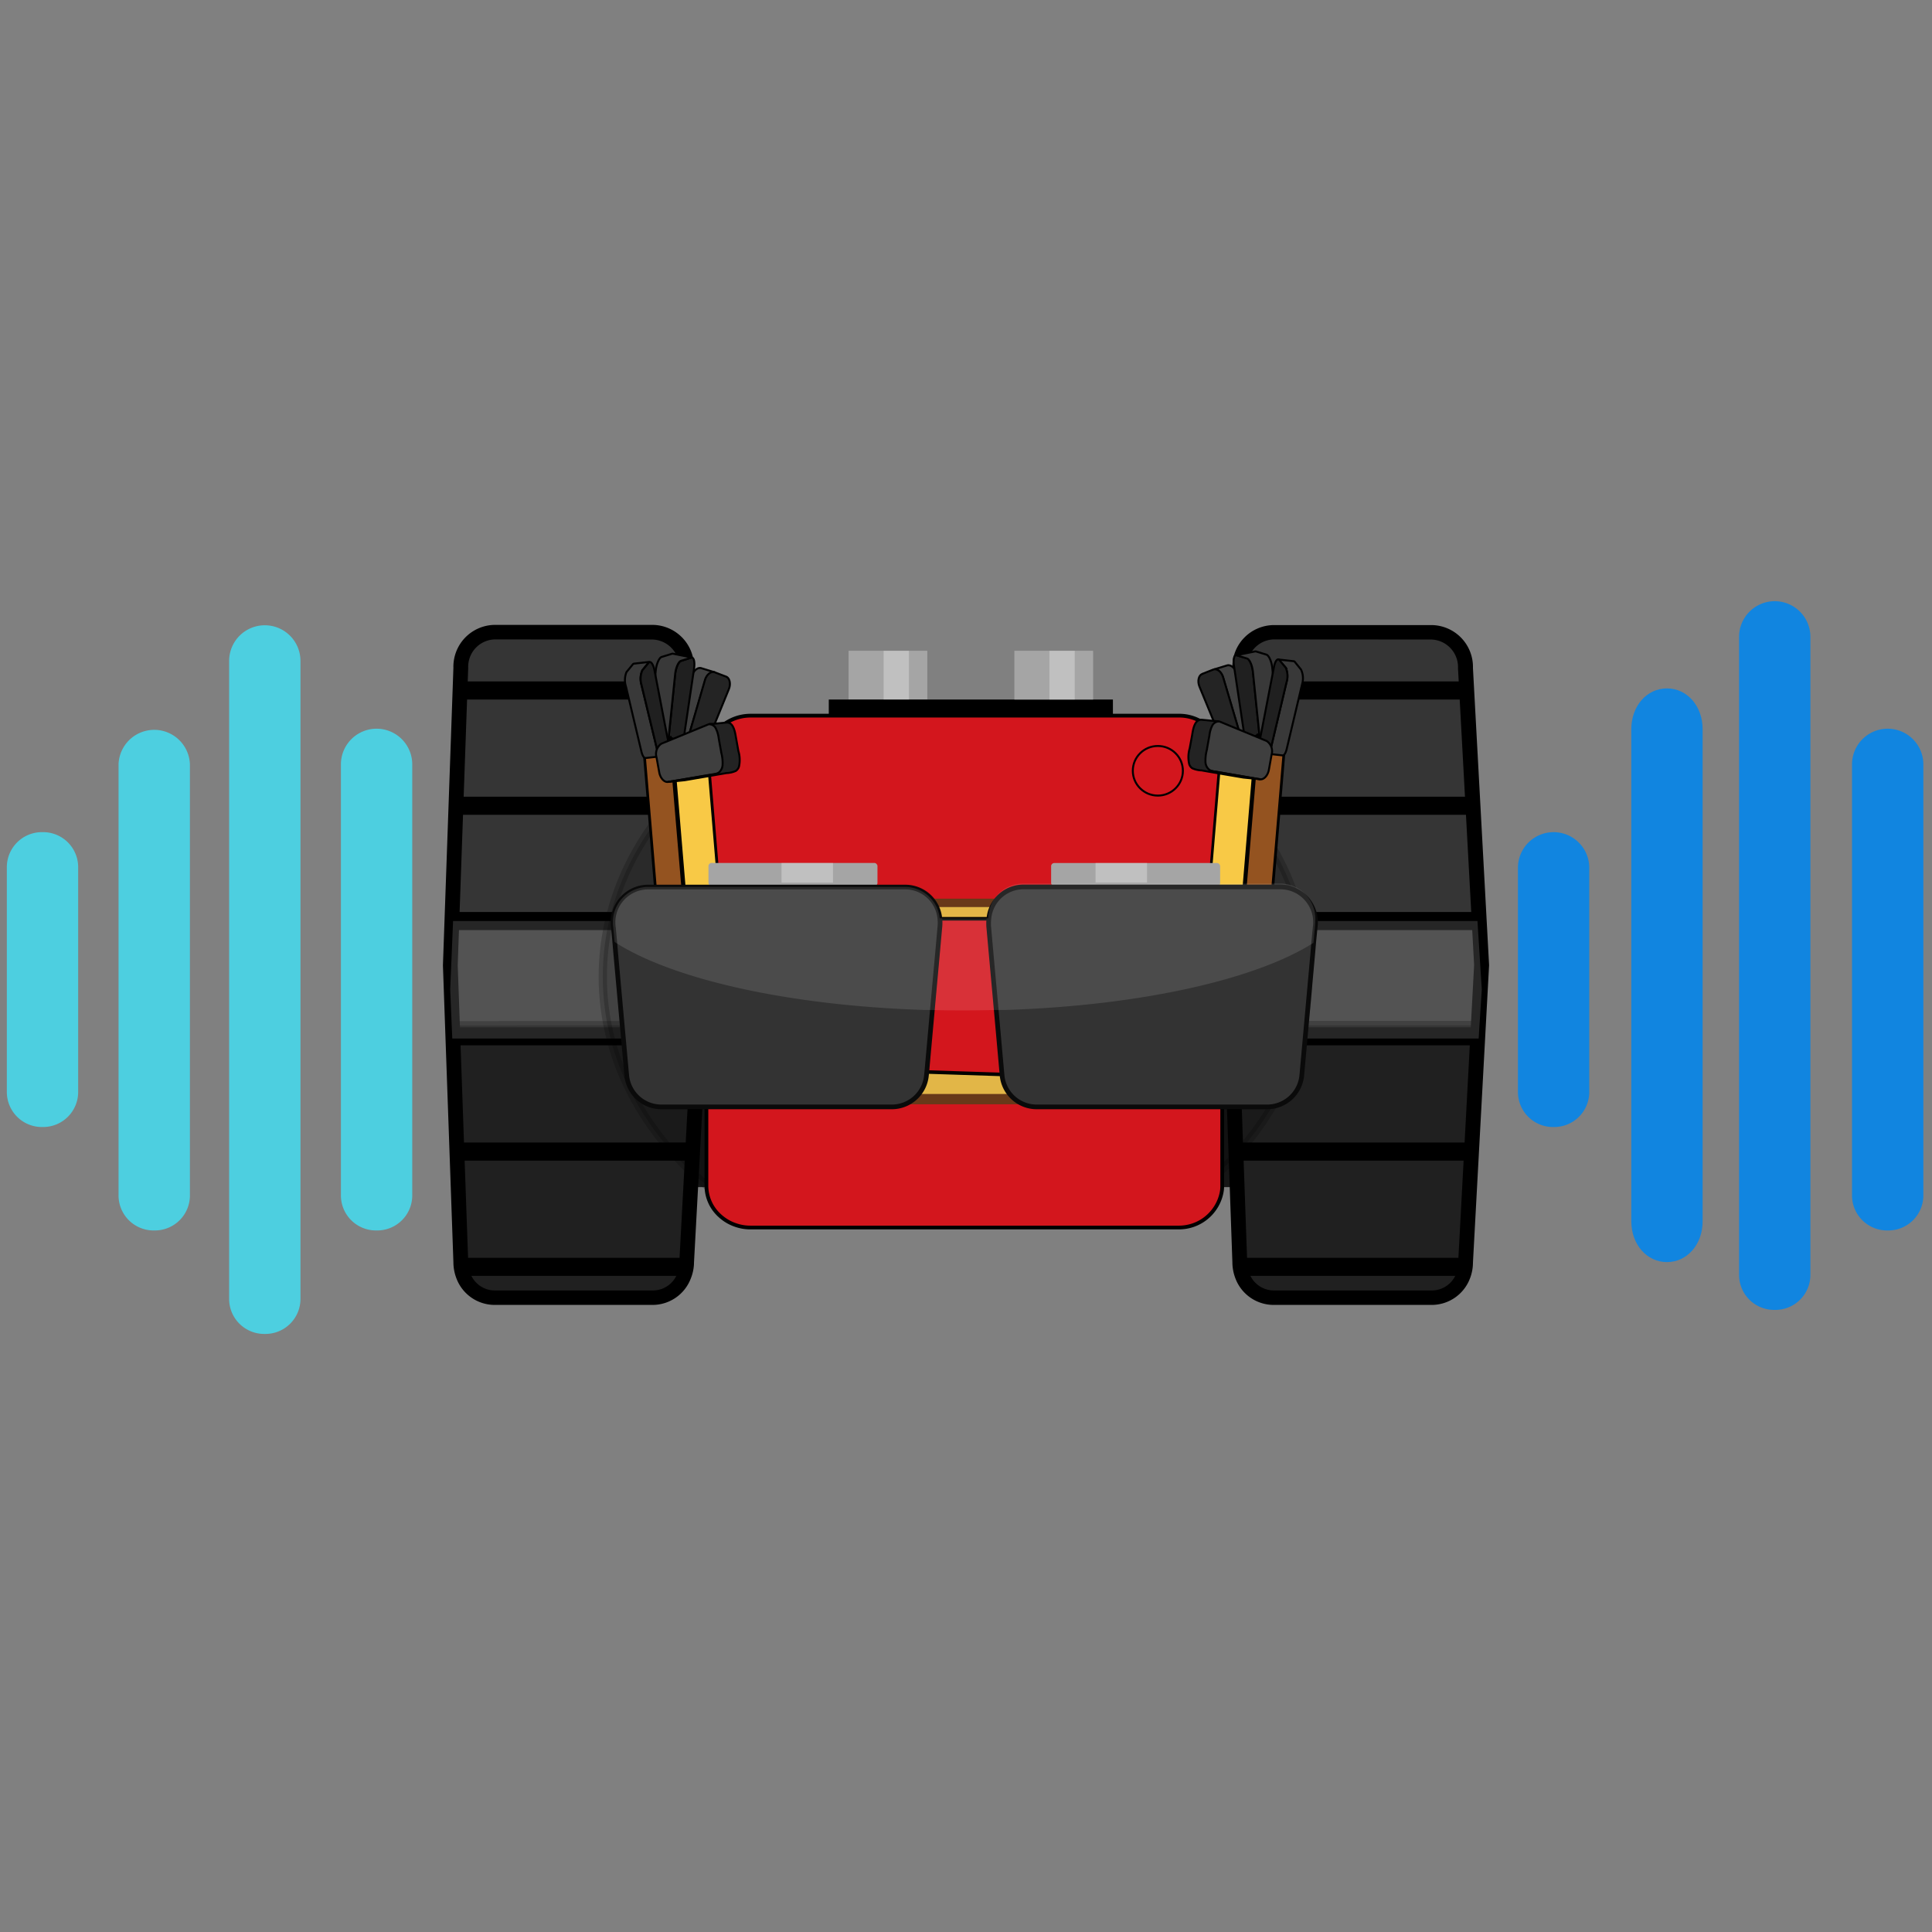 <svg id="Layer_1" data-name="Layer 1" xmlns="http://www.w3.org/2000/svg" viewBox="0 0 500 500"><rect x="0" y="0" width="500" height="500" fill="#808080" stroke="none"/><defs><style>.cls-1{fill:#4dcfe0;}.cls-2{fill:#1185e0;}.cls-3{fill:#161616;stroke-width:0.15px;}.cls-22,.cls-3{stroke:#0a0a0a;}.cls-11,.cls-12,.cls-13,.cls-14,.cls-18,.cls-21,.cls-22,.cls-3,.cls-5,.cls-7,.cls-8,.cls-9{stroke-miterlimit:10;}.cls-4{fill:#353535;}.cls-11,.cls-12,.cls-13,.cls-14,.cls-18,.cls-21,.cls-5,.cls-7,.cls-8,.cls-9{stroke:#000;}.cls-5{stroke-width:2.22px;opacity:0.4;}.cls-23,.cls-24,.cls-5,.cls-6,.cls-7{isolation:isolate;}.cls-23,.cls-24,.cls-6{fill:#fff;}.cls-6{opacity:0.15;}.cls-7{stroke-width:2.14px;opacity:0.2;}.cls-21,.cls-8,.cls-9{fill:#d3161d;}.cls-8{stroke-width:0.97px;}.cls-11,.cls-12,.cls-13,.cls-14,.cls-18,.cls-9{stroke-width:0.51px;}.cls-10{fill:#683919;}.cls-11{fill:#3f3f3f;}.cls-12{fill:#242424;}.cls-13{fill:#202020;}.cls-14{fill:#393939;}.cls-15{fill:#945320;}.cls-16{fill:#f8c946;}.cls-17{fill:none;}.cls-18{fill:#232323;}.cls-19{fill:#a5a5a5;}.cls-20{fill:#e2b647;}.cls-21{stroke-width:0.91px;}.cls-22{fill:#333;stroke-width:1.21px;}.cls-23{opacity:0.3;}.cls-24{opacity:0.12;}</style></defs><title>sound_detector</title><path class="cls-1" d="M97.46,318.44a9.07,9.07,0,0,1-9.23-9.23V197.82a9.23,9.23,0,0,1,18.46,0V309.21A9.07,9.07,0,0,1,97.46,318.44Z"/><path class="cls-1" d="M68.53,345.22A9.07,9.07,0,0,1,59.3,336V171.05a9.23,9.23,0,0,1,18.46,0V336A9.07,9.07,0,0,1,68.53,345.22Z"/><path class="cls-1" d="M39.91,318.44a9.07,9.07,0,0,1-9.23-9.23V197.82a9.24,9.24,0,0,1,18.47,0V309.21A9.07,9.07,0,0,1,39.91,318.44Z"/><path class="cls-1" d="M11,291.67a9.07,9.07,0,0,1-9.23-9.23V224.59A9.07,9.07,0,0,1,11,215.36a9.07,9.07,0,0,1,9.23,9.23v57.85A9.07,9.07,0,0,1,11,291.67Z"/><path class="cls-2" d="M459.3,339a9.07,9.07,0,0,1-9.23-9.23V164.82a9.23,9.23,0,1,1,18.46,0V329.75A9.07,9.07,0,0,1,459.3,339Z"/><path class="cls-2" d="M431.41,326.63c-5.23,0-9.23-4.58-9.23-10.56V188.71c0-6,4-10.55,9.23-10.55s9.23,4.57,9.23,10.55V316.07C440.64,322.05,436.64,326.63,431.41,326.63Z"/><path class="cls-2" d="M488.53,318.44a9.07,9.07,0,0,1-9.23-9.23V197.82a9.23,9.23,0,0,1,18.46,0V309.21A9.07,9.07,0,0,1,488.53,318.44Z"/><path class="cls-2" d="M402.07,291.67a9.07,9.07,0,0,1-9.23-9.23V224.59a9.23,9.23,0,0,1,18.46,0v57.85A9.07,9.07,0,0,1,402.07,291.67Z"/><rect class="cls-3" x="174.52" y="201.17" width="148.34" height="105.98"/><path class="cls-4" d="M383.49,249.71l-.19,3.42-.62,11.6v1.13l-.17,2.92-.08,1.75-1.35,25.15-.26,4.69-1.35,25.15v1.07a9.61,9.61,0,0,1-.69,3.6,8.7,8.7,0,0,1-8,5.64H329.54a8.71,8.71,0,0,1-8-5.62,9.88,9.88,0,0,1-.68-3.6v-1.07l-.95-25.12-.16-4.68-.92-25.21v-1.75l-.11-2.92v-1.13l-.42-11.61-.11-3.41.31-9,.18-4.68.24-7.14.64-18,.16-4.68.9-25.15.16-4.68.13-3.52a9,9,0,0,1,8.7-9.24H370.7a9,9,0,0,1,8.69,9.24l.19,3.52.25,4.68,1.36,25.15.25,4.68,1,18,.38,7.14.26,4.68Z"/><path d="M370.63,337.71H329.54a10.58,10.58,0,0,1-9.78-6.77,11.68,11.68,0,0,1-.82-4.29l-2.71-76.82,2.71-77a10.82,10.82,0,0,1,10.58-11.06h41.09a10.83,10.83,0,0,1,10.59,11.07v.06l4.17,76.78v.2l-4.17,76.87a11.41,11.41,0,0,1-.81,4.2A10.6,10.6,0,0,1,370.63,337.71ZM329.54,165.48a7.1,7.1,0,0,0-6.77,7.36l-2.71,76.93,2.71,76.75a7.91,7.91,0,0,0,.55,3,6.78,6.78,0,0,0,6.25,4.45h41.08a6.77,6.77,0,0,0,6.25-4.44,8,8,0,0,0,.54-2.91v-1.18l4.06-75.7-4.17-76.77a7.15,7.15,0,0,0-6.77-7.46Z"/><path class="cls-5" d="M382.89,265.33l-.21,3.45h-.22l-.08,1.75L381,295.68l-.26,4.69-1.36,25.15v1.07a9.41,9.41,0,0,1-.69,3.6,8.69,8.69,0,0,1-8,5.64H329.54a8.71,8.71,0,0,1-8-5.62,9.88,9.88,0,0,1-.68-3.6v-1.07l-.95-25.12-.16-4.68-.92-25.21v-1.75h-.15l-.15-3.45Z"/><polygon points="379.75 181.04 320.55 181.04 320.73 176.35 379.51 176.35 379.75 181.04"/><polygon points="381.39 210.87 319.49 210.87 319.65 206.19 381.13 206.19 381.39 210.87"/><polygon points="383 240.7 318.44 240.7 318.61 236.02 382.75 236.02 383 240.7"/><polygon points="382.61 265.86 382.45 268.78 382.37 270.53 318.87 270.53 318.8 268.78 318.69 265.86 382.61 265.86"/><polygon points="380.99 295.68 380.74 300.37 319.91 300.37 319.75 295.68 380.99 295.68"/><path d="M379.37,325.52v1.07a9.41,9.41,0,0,1-.69,3.6H321.54a9.84,9.84,0,0,1-.68-3.6v-1.07Z"/><polygon class="cls-6" points="383.49 256.03 382.89 265.33 382.68 268.78 318.65 268.78 318.5 265.33 318.13 256.03 318.23 253.12 318.44 248.39 318.61 244.41 318.76 240.7 318.86 238.36 382.37 238.36 382.51 240.7 382.75 244.41 383 248.39 383.3 253.15 383.49 256.03"/><path class="cls-4" d="M181.89,249.71l-.19,3.42-.64,11.6v1.13l-.16,2.92-.16,1.75-1.36,25.15-.24,4.74-1.35,25.16v1.07a9.89,9.89,0,0,1-.69,3.6,8.72,8.72,0,0,1-8,5.63H127.94a8.71,8.71,0,0,1-8-5.67,9.68,9.68,0,0,1-.69-3.6v-1.07l-.92-25.12-.16-4.68-.89-25.16v-1.74l-.15-3v-1.13l-.42-11.61-.13-3.41.33-9,.16-4.68.26-7.14.64-18,.1-4.68L119,181l.16-4.68.12-3.52a9,9,0,0,1,8.71-9.24H169a9,9,0,0,1,8.71,9.24l.19,3.52.24,4.68,1.36,25.15.25,4.68,1,18,.39,7.14.26,4.68Z"/><path d="M169,337.71H127.94a10.58,10.58,0,0,1-9.78-6.77,11.68,11.68,0,0,1-.82-4.29l-2.71-76.82,2.71-77a10.83,10.83,0,0,1,10.54-11.11H169a10.83,10.83,0,0,1,10.61,11v.08l4.17,76.77v.21l-4.17,76.87a11.33,11.33,0,0,1-.82,4.19A10.6,10.6,0,0,1,169,337.71ZM127.94,165.48a7.09,7.09,0,0,0-6.77,7.36l-2.71,76.93,2.71,76.75a7.71,7.71,0,0,0,.54,3,6.76,6.76,0,0,0,6.23,4.45H169a6.76,6.76,0,0,0,6.31-4.44,7.43,7.43,0,0,0,.56-2.91v-1.18l4.06-75.7-4.16-76.77a7.15,7.15,0,0,0-6.77-7.46Z"/><path class="cls-5" d="M181.29,265.33l-.23,3.45h-.21l-.11,1.75-1.36,25.15-.24,4.74-1.35,25.16v1.07a9.89,9.89,0,0,1-.69,3.6,8.72,8.72,0,0,1-8,5.63H127.94a8.71,8.71,0,0,1-8-5.67,9.68,9.68,0,0,1-.69-3.6v-1.07l-.92-25.12-.16-4.68-.89-25.16v-1.74h-.15l-.15-3.46Z"/><polygon points="178.15 181.04 118.95 181.04 119.11 176.35 177.91 176.35 178.15 181.04"/><polygon points="179.78 210.87 117.89 210.87 118.05 206.19 179.52 206.19 179.78 210.87"/><polygon points="181.39 240.7 116.84 240.7 117 236.02 181.14 236.02 181.39 240.7"/><polygon points="181.01 265.86 180.85 268.78 180.76 270.53 117.25 270.53 117.2 268.78 117.09 265.86 181.01 265.86"/><polygon points="179.38 295.68 179.14 300.37 118.31 300.37 118.15 295.68 179.38 295.68"/><path d="M177.77,325.52v1.07a9.61,9.61,0,0,1-.69,3.6H119.92a9.61,9.61,0,0,1-.69-3.6v-1.07Z"/><polygon class="cls-6" points="181.89 256.03 181.29 265.33 181.06 268.78 117.05 268.78 116.9 265.33 116.51 256.03 116.63 253.12 116.84 248.39 117 244.41 117.16 240.7 117.25 238.36 180.76 238.36 180.91 240.7 181.14 244.41 181.39 248.39 181.7 253.15 181.89 256.03"/><path class="cls-7" d="M338.53,252.77c0,21.46-10.63,40.84-27.72,54.69a90.45,90.45,0,0,1-12.37,8.42H198.58a10.48,10.48,0,0,1-3.59-.63h0c-1.23-.73-2.44-1.47-3.61-2.24C169.91,299.07,156,277.27,156,252.77c0-23.94,13.23-45.3,33.85-59.27,2.37-1.6,4.85-3.12,7.4-4.51a9.17,9.17,0,0,1,1.28-.08H297a90.17,90.17,0,0,1,13.87,9.28C328,212,338.53,231.38,338.53,252.77Z"/><path class="cls-8" d="M316.31,196V306.89a8.57,8.57,0,0,1-.22,2,11.25,11.25,0,0,1-11.15,8.79H194.19a11.49,11.49,0,0,1-3.89-.67h0a11.33,11.33,0,0,1-3.93-2.32,10.47,10.47,0,0,1-3.55-7.82V196a10.39,10.39,0,0,1,2-6,11.67,11.67,0,0,1,9.48-4.79H305a11.2,11.2,0,0,1,11.3,9.69A8.22,8.22,0,0,1,316.31,196Z"/><ellipse class="cls-9" cx="299.65" cy="199.48" rx="6.48" ry="6.42"/><rect class="cls-10" x="224.75" y="232.58" width="49.63" height="53.21" rx="4.06"/><path class="cls-11" d="M323.72,192.43l-1.36.54-3.49,1.08,1.35-.54a2.32,2.32,0,0,0,.83-2.91l-4.54-15.31c-.42-1.36-1.54-2.32-2.47-2l3.5-1.07c.94-.29,2.06.62,2.48,2l4.54,15.31C324.92,190.83,324.57,192.11,323.72,192.43Z"/><path class="cls-12" d="M314,173.28c.94-.36,2.12.56,2.55,2l4.54,15.31c.38,1.35,0,2.57-.84,2.91l-1.35.54c-.86.34-1.91-.38-2.43-1.64l-6.05-14.71c-.57-1.36-.24-2.9.71-3.28Z"/><path class="cls-13" d="M322.74,170.37c.65.2,1.36,1.8,1.53,3.49l2,19.43c.16,1.55-.18,2.6-.78,2.41l-1.7-.54c-.6-.19-1.25-1.56-1.49-3.13l-2.95-19.72c-.26-1.71.08-3,.73-2.71Z"/><path class="cls-14" d="M330.69,194.82l-5,1c.46-.09.7-1.07.57-2.43l-2-19.46c-.16-1.69-.86-3.3-1.51-3.5l-2.71-.84a.34.34,0,0,0-.2,0l5-1a.67.67,0,0,1,.2,0l2.71.83c.65.22,1.36,1.81,1.52,3.51l2,19.42C331.39,193.71,331.15,194.7,330.69,194.82Z"/><path class="cls-15" d="M319.25,267.21a1.28,1.28,0,0,1-.58-.11l-6-2.7a4.69,4.69,0,0,0,.72-.33l2.22-1.26c2.29-1.35,4.36-4.94,4.62-8.12l5.41-64.51,6.77,3L327,257.92a10.6,10.6,0,0,1-4.28,7.6l-2.22,1.26A2.63,2.63,0,0,1,319.25,267.21Z"/><path d="M325.9,190.76l6.16,2.71L326.64,258a10.44,10.44,0,0,1-4.06,7.34l-2.22,1.26a2.31,2.31,0,0,1-1.11.33,1,1,0,0,1-.45-.08l-5.3-2.33h0l2.22-1.25c2.41-1.36,4.5-5.07,4.79-8.41l5.39-64.08m-.61-1-5.42,65c-.26,3.1-2.25,6.62-4.44,7.87l-2.22,1.25a3.11,3.11,0,0,1-1.45.44,1.82,1.82,0,0,1-.72-.15l7.51,3.29a1.74,1.74,0,0,0,.71.15,3.11,3.11,0,0,0,1.45-.44l2.22-1.25c2.19-1.25,4.19-4.78,4.44-7.87l5.42-65ZM311,264.21"/><path class="cls-16" d="M312.06,264a1.39,1.39,0,0,1-1.06-.46,4,4,0,0,1-.66-3l5.42-64.82,9.47-5.41-5.41,64.35a10.55,10.55,0,0,1-4.27,7.59l-2.22,1.26A2.64,2.64,0,0,1,312.06,264Z"/><path d="M324.79,191l-5.31,63.72c-.24,2.84-2.11,6.2-4.06,7.32l-2.22,1.26a2.44,2.44,0,0,1-1.11.34,1,1,0,0,1-.8-.35,3.62,3.62,0,0,1-.57-2.71l5.42-64.65,8.71-4.94m.8-1.23-10.18,5.77-5.41,65c-.21,2.36.66,3.79,2.05,3.79a3.06,3.06,0,0,0,1.45-.43l2.22-1.26a11,11,0,0,0,4.46-7.87Z"/><path class="cls-14" d="M337,177,333,193.83c-.26,1.07-.66,1.7-1.06,1.67l-4.06-.46c.4,0,.81-.6,1.07-1.65l4-16.86a5.45,5.45,0,0,0-.22-3.75L331,170.83a.41.41,0,0,0-.27-.17l4.06.46a.4.4,0,0,1,.3.17l1.62,2A5.34,5.34,0,0,1,337,177Z"/><path class="cls-13" d="M331.11,170.83l1.62,1.95a5.33,5.33,0,0,1,.23,3.75l-4,16.84c-.33,1.36-.92,2-1.35,1.48l-1-1.22a5.07,5.07,0,0,1-.3-3.45l3.4-17.6C330,171.08,330.64,170.26,331.11,170.83Z"/><path class="cls-11" d="M311.83,195.82l1.18-6.6c.32-1.78,1.53-2.9,2.71-2.45l12.1,5a3.21,3.21,0,0,1,1.26,3.57l-.68,3.8c-.28,1.61-1.35,2.71-2.35,2.54l-12.64-2.17C312.21,199.29,311.51,197.61,311.83,195.82Z"/><path class="cls-17" d="M309.27,199a1.22,1.22,0,0,0,0,.27Z"/><path class="cls-18" d="M326.21,201.67l-4.43-.44-5.12-.87-4-.68-1.68-.3a6.52,6.52,0,0,1-2.42-.55,2,2,0,0,1-.8-1.1,8,8,0,0,1,.13-4.06l.63-3.4c.21-1.27.55-4.14,2.5-4l4.36.43a2,2,0,0,0-1.68,1.15,7.3,7.3,0,0,0-.71,2.55c-.24,1.24-.45,2.47-.67,3.71a10.7,10.7,0,0,0-.34,3.19,2.71,2.71,0,0,0,1.09,2,3.36,3.36,0,0,0,1.35.37l2.4.42,6.55,1.12Z"/><path class="cls-11" d="M175.32,193.12l1.36.54,3.5,1.08-1.35-.55c-.85-.33-1.22-1.6-.83-2.92L182.54,176c.42-1.35,1.54-2.3,2.48-2l-3.51-1.07c-.94-.3-2,.61-2.47,2l-4.6,15.32A2.35,2.35,0,0,0,175.32,193.12Z"/><path class="cls-12" d="M185,174c-.95-.38-2.12.54-2.56,2L178,191.27a2.34,2.34,0,0,0,.82,2.92l1.36.54c.86.34,1.92-.38,2.43-1.63l6-14.71c.57-1.36.26-2.91-.7-3.28Z"/><path class="cls-13" d="M176.24,171.05c-.65.22-1.35,1.81-1.51,3.5l-2,19.42c-.16,1.56.17,2.61.77,2.42l1.72-.54c.6-.19,1.25-1.56,1.48-3.13L179.63,173c.25-1.72-.08-3-.73-2.79Z"/><path class="cls-14" d="M168.3,195.47l5,.95c-.47-.08-.72-1.07-.58-2.42l2-19.49c.17-1.69.86-3.29,1.53-3.49l2.7-.84a.41.41,0,0,1,.22,0l-5-1a.41.41,0,0,0-.22,0l-2.71.84c-.66.2-1.35,1.81-1.53,3.49l-2,19.48C167.59,194.4,167.84,195.38,168.3,195.47Z"/><path class="cls-15" d="M179.74,267.93a2.77,2.77,0,0,1-1.28-.39l-2.22-1.26c-2.11-1.19-4.06-4.61-4.28-7.6l-5.41-64.75,6.77-3,5.41,64.52c.27,3.2,2.35,6.77,4.62,8.12l2.22,1.26a4.8,4.8,0,0,0,.73.33l-6,2.71A1.84,1.84,0,0,1,179.74,267.93Z"/><path d="M173.1,191.42l5.42,64c.27,3.34,2.38,7,4.78,8.39l2.22,1.26h0l-5.31,2.33a1.46,1.46,0,0,1-.46.1,2.38,2.38,0,0,1-1.1-.35l-2.22-1.26c-2-1.13-3.87-4.49-4.06-7.33L167,194.09l6.17-2.71m.61-1-7.52,3.27,5.42,65c.26,3.1,2.25,6.62,4.44,7.86l2.22,1.26a3,3,0,0,0,1.45.44,1.83,1.83,0,0,0,.73-.14l7.49-3.29a1.76,1.76,0,0,1-.71.14,3,3,0,0,1-1.45-.44l-2.22-1.26c-2.2-1.23-4.19-4.76-4.45-7.85l-5.42-65ZM188,264.83m0,0"/><path class="cls-16" d="M186.94,264.67a2.71,2.71,0,0,1-1.27-.4L183.44,263c-2.11-1.2-4.06-4.59-4.27-7.6l-5.42-64.35,9.48,5.42,5.41,64.81a3.9,3.9,0,0,1-.66,3,1.37,1.37,0,0,1-1.06.46Z"/><path d="M174.2,191.69l8.73,4.95,5.42,64.64a3.76,3.76,0,0,1-.57,2.71,1.1,1.1,0,0,1-.82.35,2.23,2.23,0,0,1-1.09-.35l-2.22-1.26c-2-1.12-3.87-4.48-4.06-7.32l-5.32-63.63m-.8-1.25,5.41,65c.26,3.09,2.25,6.61,4.44,7.86l2.22,1.26a3.1,3.1,0,0,0,1.45.43c1.36,0,2.26-1.35,2.07-3.79l-5.41-65-10.18-5.76Z"/><path class="cls-14" d="M162,177.68,166,194.52c.26,1.06.68,1.7,1.06,1.66l4.06-.46c-.38,0-.81-.59-1.05-1.66L166,177.22a5.44,5.44,0,0,1,.23-3.75l1.63-2a.53.53,0,0,1,.28-.18l-4.06.46a.45.45,0,0,0-.3.18l-1.64,2A5.44,5.44,0,0,0,162,177.68Z"/><path class="cls-13" d="M167.88,171.52l-1.63,1.95a5.44,5.44,0,0,0-.23,3.75l4.06,16.84c.33,1.36.92,2,1.36,1.48l1-1.22a5.07,5.07,0,0,0,.29-3.45l-3.39-17.6C169,171.81,168.35,170.94,167.88,171.52Z"/><path class="cls-11" d="M187.15,196.51l-1.17-6.6c-.31-1.78-1.53-2.91-2.63-2.45l-12.18,5a3.21,3.21,0,0,0-1.26,3.56l.69,3.81c.28,1.6,1.35,2.71,2.34,2.52l12.68-2.08C186.78,200,187.51,198.29,187.15,196.51Z"/><path class="cls-17" d="M189.71,199.63a.62.62,0,0,1,0,.27.17.17,0,0,0,0-.1A.48.48,0,0,0,189.71,199.63Z"/><path class="cls-18" d="M172.79,202.36l4.41-.44,5.12-.88,4-.68,1.68-.29a6.58,6.58,0,0,0,2.43-.56,2.07,2.07,0,0,0,.81-1.09,8,8,0,0,0-.15-4.06l-.61-3.41c-.23-1.26-.57-4.14-2.52-3.95l-4.36.43a1.93,1.93,0,0,1,1.68,1.14,7.84,7.84,0,0,1,.73,2.56c.22,1.23.45,2.47.67,3.71A10.31,10.31,0,0,1,187,198a2.7,2.7,0,0,1-1.07,2,3.72,3.72,0,0,1-1.35.37l-2.4.4-6.56,1.14Z"/><rect class="cls-19" x="183.35" y="223.33" width="43.74" height="5.98" rx="0.8"/><rect class="cls-20" x="227.09" y="234.75" width="44.32" height="48.37" rx="5.65"/><polygon class="cls-21" points="261.79 278.15 259.48 278.07 239.85 277.43 237.94 277.37 239.32 261.39 241.38 237.78 257.87 237.78 260.15 261.38 261.79 278.15"/><path class="cls-22" d="M243.22,240.08l-.57,6.38-1.36,15-1.44,16-.09.88a9,9,0,0,1-8.71,8.12H170.92a9,9,0,0,1-8.72-8.12l-2.87-31.83-.23-2.71-.35-3.74a9.12,9.12,0,0,1,7.65-10.39,9.45,9.45,0,0,1,1.07-.1h67a9,9,0,0,1,8.76,8.12A10.48,10.48,0,0,1,243.22,240.08Z"/><rect class="cls-19" x="272.03" y="223.35" width="43.74" height="5.98" rx="0.8"/><rect class="cls-23" x="283.53" y="223.33" width="13.32" height="5.09"/><path class="cls-22" d="M255.9,240.08l.57,6.38,1.36,15,1.43,16,.08.88a9,9,0,0,0,8.72,8.12h60.12a9,9,0,0,0,8.72-8.12l2.87-31.86.23-2.71.36-3.73a9.14,9.14,0,0,0-7.65-10.4c-.36-.05-.72-.08-1.09-.1H264.68a9,9,0,0,0-8.75,8.13A11.24,11.24,0,0,0,255.9,240.08Z"/><path class="cls-24" d="M340.37,239.15l-.45,4.86c-14.89,9.47-44.67,16.24-79.77,17.37h-2.23c-2.71.06-5.48.11-8.27.11s-5.61,0-8.37-.11h-2c-35.43-1.13-65.41-8-80.22-17.6l-.35-3.74a9.12,9.12,0,0,1,7.65-10.39,7.6,7.6,0,0,1,1.07-.1h67a9,9,0,0,1,8.76,8.12h12.58a9,9,0,0,1,8.86-9h67a9.11,9.11,0,0,1,8.77,9.46A8.78,8.78,0,0,1,340.37,239.15Z"/><rect class="cls-23" x="202.26" y="223.33" width="13.32" height="5.09"/><rect class="cls-19" x="219.61" y="168.42" width="20.38" height="12.62"/><rect x="214.49" y="181.04" width="73.53" height="4.55"/><rect class="cls-23" x="228.68" y="168.42" width="6.55" height="12.62"/><rect class="cls-19" x="262.52" y="168.42" width="20.38" height="12.62"/><rect class="cls-23" x="271.59" y="168.42" width="6.55" height="12.62"/></svg>